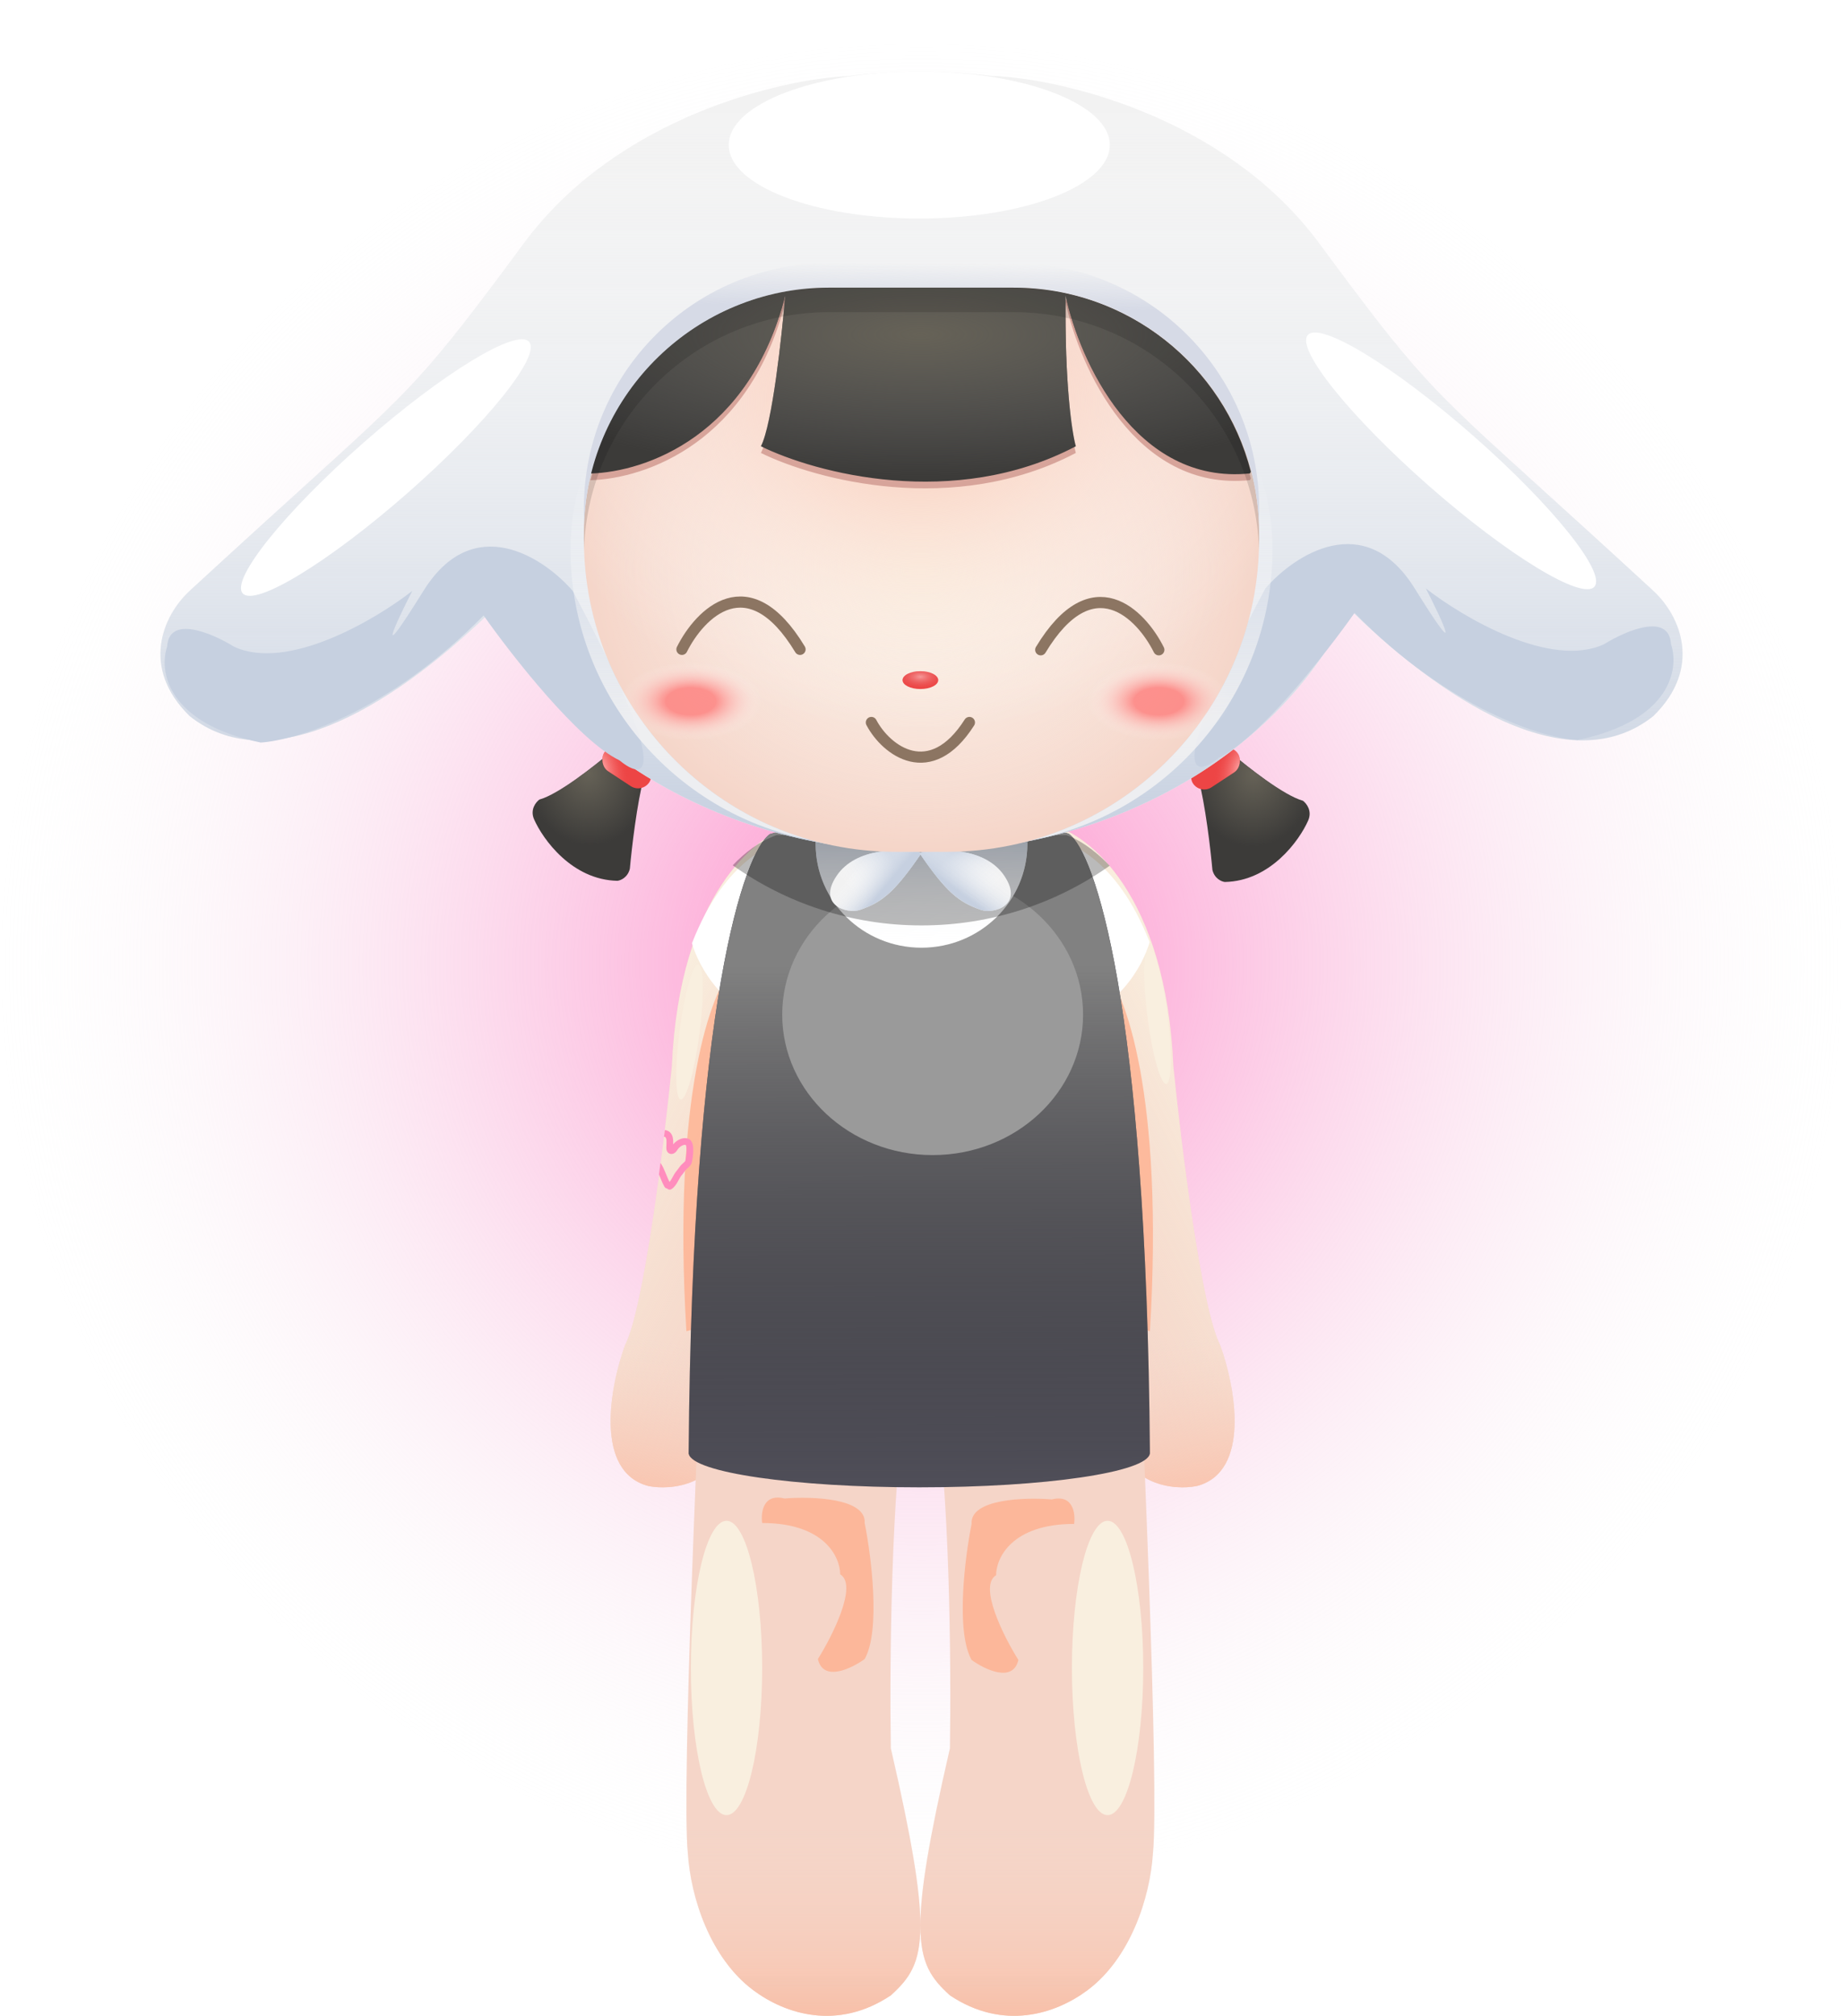 <svg width="827" height="904" viewBox="0 0 827 904" fill="none" xmlns="http://www.w3.org/2000/svg">
<circle cx="413.5" cy="432.5" r="413.5" fill="url(#paint0_radial_6_313)"/>
<path d="M301.499 478.151C304.869 401.244 339.418 374.006 356.272 370C384.711 389.027 364.698 416.064 356.272 421.071C349.53 425.077 346.441 503.519 345.738 542.24C344.053 572.682 333.099 621.684 327.832 642.379C322.776 666.413 301.148 668.416 290.966 666.413C266.529 660.004 273.761 621.684 280.432 603.325C288.859 587.303 297.988 513.199 301.499 478.151Z" fill="#F5D5C8"/>
<path d="M301.499 478.151C304.869 401.244 339.418 374.006 356.272 370C384.711 389.027 364.698 416.064 356.272 421.071C349.53 425.077 346.441 503.519 345.738 542.24C344.053 572.682 333.099 621.684 327.832 642.379C322.776 666.413 301.148 668.416 290.966 666.413C266.529 660.004 273.761 621.684 280.432 603.325C288.859 587.303 297.988 513.199 301.499 478.151Z" fill="url(#paint1_linear_6_313)"/>
<path d="M301.499 478.151C304.869 401.244 339.418 374.006 356.272 370C384.711 389.027 364.698 416.064 356.272 421.071C349.53 425.077 346.441 503.519 345.738 542.24C344.053 572.682 333.099 621.684 327.832 642.379C322.776 666.413 301.148 668.416 290.966 666.413C266.529 660.004 273.761 621.684 280.432 603.325C288.859 587.303 297.988 513.199 301.499 478.151Z" fill="url(#paint2_linear_6_313)"/>
<g filter="url(#filter0_f_6_313)">
<path d="M329 434C337.8 429.2 340.667 443.333 341 451V588L308 597C301.6 490.6 319.333 444 329 434Z" fill="#FFAD8B" fill-opacity="0.75"/>
</g>
<g filter="url(#filter1_f_6_313)">
<ellipse cx="309.405" cy="462.826" rx="4.5" ry="30.5" transform="rotate(7.427 309.405 462.826)" fill="#F9EFDF"/>
</g>
<path fill-rule="evenodd" clip-rule="evenodd" d="M295.681 526.656C295.742 526.801 295.803 526.949 295.864 527.097C295.97 527.354 296.076 527.616 296.184 527.883C296.772 529.33 297.405 530.891 298.205 532.258C298.462 532.696 298.907 532.956 299.377 532.995C299.866 533.548 300.701 533.669 301.332 533.248C302.704 532.334 303.528 530.984 304.161 529.85C304.289 529.623 304.408 529.404 304.523 529.195L304.523 529.195C305.029 528.27 305.44 527.519 306.004 526.892C306.381 526.473 306.713 526 306.985 525.611C307.052 525.515 307.116 525.425 307.175 525.342C307.505 524.882 307.807 524.502 308.198 524.167C308.242 524.129 308.288 524.09 308.336 524.049C308.663 523.771 309.085 523.412 309.444 523.013C309.875 522.534 310.308 521.902 310.492 521.075C310.65 520.362 311.029 518.24 311.076 516.175C311.098 515.154 311.043 514.037 310.784 513.084C310.542 512.197 309.981 510.97 308.634 510.585C307.021 510.124 305.444 510.605 304.23 511.33C303.403 511.823 302.659 512.477 302.063 513.19C302.086 512.691 302.104 512.137 302.079 511.582C302.027 510.413 301.778 508.934 300.672 507.828C300.002 507.158 299.174 506.866 298.349 506.791L297.949 509.769C298.289 509.783 298.481 509.88 298.55 509.95C298.844 510.244 299.04 510.768 299.082 511.715C299.102 512.169 299.086 512.652 299.06 513.174C299.055 513.263 299.051 513.354 299.046 513.447L299.046 513.447L299.046 513.447C299.024 513.872 299 514.33 299 514.75C299 515.358 299.112 516.022 299.494 516.575C299.925 517.199 300.598 517.526 301.311 517.513C301.945 517.501 302.487 517.228 302.878 516.932C303.286 516.625 303.635 516.218 303.904 515.761C304.299 515.089 304.983 514.374 305.767 513.906C306.518 513.458 307.192 513.328 307.724 513.448C307.759 513.503 307.822 513.626 307.889 513.873C308.036 514.413 308.097 515.192 308.076 516.108C308.036 517.919 307.694 519.837 307.563 520.425C307.53 520.574 307.441 520.754 307.214 521.007C306.999 521.246 306.744 521.463 306.404 521.754L306.246 521.889C305.579 522.46 305.111 523.072 304.736 523.596C304.639 523.731 304.551 523.856 304.469 523.972L304.469 523.972C304.214 524.336 304.018 524.615 303.774 524.885C302.952 525.799 302.339 526.927 301.831 527.861C301.731 528.045 301.635 528.222 301.542 528.387C301.159 529.073 300.809 529.632 300.426 530.072C299.91 529.079 299.464 527.983 298.984 526.803L298.984 526.803C298.871 526.525 298.756 526.242 298.638 525.955C298.026 524.469 297.331 522.88 296.376 521.476L295.681 526.656ZM307.694 513.41C307.694 513.41 307.697 513.412 307.703 513.419C307.697 513.414 307.694 513.41 307.694 513.41ZM301.041 514.558C301.041 514.557 301.044 514.556 301.05 514.553C301.044 514.556 301.041 514.558 301.041 514.558Z" fill="#FF8DBD"/>
<path d="M526.501 478.151C523.131 401.244 488.582 374.006 471.728 370C443.289 389.027 463.302 416.064 471.728 421.071C478.47 425.077 481.559 503.519 482.262 542.24C483.947 572.682 494.901 621.684 500.168 642.379C505.224 666.413 526.852 668.416 537.034 666.413C561.471 660.004 554.239 621.684 547.568 603.325C539.141 587.303 530.012 513.199 526.501 478.151Z" fill="#F5D5C8"/>
<path d="M526.501 478.151C523.131 401.244 488.582 374.006 471.728 370C443.289 389.027 463.302 416.064 471.728 421.071C478.47 425.077 481.559 503.519 482.262 542.24C483.947 572.682 494.901 621.684 500.168 642.379C505.224 666.413 526.852 668.416 537.034 666.413C561.471 660.004 554.239 621.684 547.568 603.325C539.141 587.303 530.012 513.199 526.501 478.151Z" fill="url(#paint3_linear_6_313)"/>
<path d="M526.501 478.151C523.131 401.244 488.582 374.006 471.728 370C443.289 389.027 463.302 416.064 471.728 421.071C478.47 425.077 481.559 503.519 482.262 542.24C483.947 572.682 494.901 621.684 500.168 642.379C505.224 666.413 526.852 668.416 537.034 666.413C561.471 660.004 554.239 621.684 547.568 603.325C539.141 587.303 530.012 513.199 526.501 478.151Z" fill="url(#paint4_linear_6_313)"/>
<g filter="url(#filter2_f_6_313)">
<path d="M495 433.972C486.2 429.172 483.333 443.306 483 450.972V587.972L516 596.972C522.4 490.572 504.667 443.972 495 433.972Z" fill="#FFAD8B" fill-opacity="0.75"/>
</g>
<g filter="url(#filter3_f_6_313)">
<ellipse rx="4.5" ry="30.5" transform="matrix(-0.992 0.129 0.129 0.992 519.405 455.826)" fill="#F9EFDF"/>
</g>
<path fill-rule="evenodd" clip-rule="evenodd" d="M418.462 621.861C413.988 619.116 409.607 620.719 407.488 622.205C407.322 623.339 407.149 624.415 406.969 625.429C399.752 666.137 399.15 748.15 399.752 784.068C399.868 784.569 399.983 785.068 400.097 785.565C409.142 824.828 412.997 848.197 413 863.36C413.003 848.197 416.858 824.828 425.903 785.565C426.017 785.068 426.132 784.569 426.248 784.068C426.85 748.15 426.248 666.137 419.031 625.429C418.833 624.312 418.643 623.122 418.462 621.861ZM385.935 378.591C386.437 377.477 386.959 376.47 387.5 375.577C403.5 349.177 429.833 364.577 441 375.577L441.061 378.45C453.981 376.634 468.787 375 479.476 375C488.799 382.317 507.624 426.084 508.346 542.618C512.556 626.76 520.255 802.227 517.368 830.961C516.082 851.154 507.172 878.157 488.047 892.465C473.626 903.254 450.156 910.779 426.248 894.816C418.097 887.392 413.004 880.814 413 863.398C412.996 880.814 407.903 887.392 399.752 894.816C375.844 910.779 352.374 903.254 337.953 892.465C318.828 878.157 309.918 851.154 308.632 830.961C305.745 802.227 313.444 626.76 317.654 542.618C318.376 426.084 337.201 382.317 346.524 375C357.489 375 372.786 376.72 385.935 378.591Z" fill="#F5D5C8"/>
<path fill-rule="evenodd" clip-rule="evenodd" d="M418.462 621.861C413.988 619.116 409.607 620.719 407.488 622.205C407.322 623.339 407.149 624.415 406.969 625.429C399.752 666.137 399.15 748.15 399.752 784.068C399.868 784.569 399.983 785.068 400.097 785.565C409.142 824.828 412.997 848.197 413 863.36C413.003 848.197 416.858 824.828 425.903 785.565C426.017 785.068 426.132 784.569 426.248 784.068C426.85 748.15 426.248 666.137 419.031 625.429C418.833 624.312 418.643 623.122 418.462 621.861ZM385.935 378.591C386.437 377.477 386.959 376.47 387.5 375.577C403.5 349.177 429.833 364.577 441 375.577L441.061 378.45C453.981 376.634 468.787 375 479.476 375C488.799 382.317 507.624 426.084 508.346 542.618C512.556 626.76 520.255 802.227 517.368 830.961C516.082 851.154 507.172 878.157 488.047 892.465C473.626 903.254 450.156 910.779 426.248 894.816C418.097 887.392 413.004 880.814 413 863.398C412.996 880.814 407.903 887.392 399.752 894.816C375.844 910.779 352.374 903.254 337.953 892.465C318.828 878.157 309.918 851.154 308.632 830.961C305.745 802.227 313.444 626.76 317.654 542.618C318.376 426.084 337.201 382.317 346.524 375C357.489 375 372.786 376.72 385.935 378.591Z" fill="url(#paint5_linear_6_313)"/>
<g filter="url(#filter4_f_6_313)">
<path d="M352 672C342.4 669.6 341.333 678.333 342 683C370 683 377 698.333 377 706C385 710.8 373.667 733.333 367 744C369.4 754.4 382 748.333 388 744C395.2 731.2 391 698 388 683C388.8 671.8 364.333 671 352 672Z" fill="#FFAD8B" fill-opacity="0.75"/>
</g>
<g filter="url(#filter5_f_6_313)">
<path d="M471.975 672.41C481.575 670.01 482.642 678.743 481.975 683.41C453.976 683.41 446.975 698.743 446.975 706.41C438.975 711.21 450.309 733.743 456.975 744.41C454.575 754.81 441.975 748.743 435.975 744.41C428.775 731.61 432.975 698.41 435.975 683.41C435.175 672.21 459.642 671.41 471.975 672.41Z" fill="#FFAD8B" fill-opacity="0.75"/>
</g>
<g filter="url(#filter6_f_6_313)">
<ellipse rx="16" ry="66" transform="matrix(-1 0 0 1 497 748)" fill="#F9EFDF"/>
</g>
<g filter="url(#filter7_f_6_313)">
<ellipse cx="326" cy="748" rx="16" ry="66" fill="#F9EFDF"/>
</g>
<g filter="url(#filter8_d_6_313)">
<path d="M310.5 418C325.3 380 348 371.167 357.5 371.5C369.5 411.5 356.5 442.5 348.5 453C325.3 450.2 313.5 428.5 310.5 418Z" fill="white"/>
<rect x="353" y="371" width="121" height="82" fill="white"/>
<path d="M515.864 417.509C501.064 379.509 478.364 370.676 468.864 371.009C456.864 411.009 469.864 442.009 477.864 452.509C501.064 449.709 512.864 428.009 515.864 417.509Z" fill="white"/>
</g>
<path fill-rule="evenodd" clip-rule="evenodd" d="M515.997 651.371C514.41 448.756 491.048 381.962 479.556 373.896C457.469 367.01 431.942 365.374 408.66 366.194C387.539 365.97 365.125 367.937 345.444 374.073C333.956 382.136 310.605 448.888 309.005 651.344C309.002 651.396 309 651.448 309 651.5C309 651.539 309.001 651.579 309.003 651.618C309.002 651.745 309.001 651.873 309 652H309.053C310.815 660.329 356.456 667 412.5 667C468.94 667 514.829 660.234 515.978 651.823H516C515.999 651.746 515.999 651.669 515.998 651.592C515.999 651.561 516 651.531 516 651.5C516 651.457 515.999 651.414 515.997 651.371Z" fill="#4F4E58"/>
<path fill-rule="evenodd" clip-rule="evenodd" d="M515.997 651.371C514.41 448.756 491.048 381.962 479.556 373.896C457.469 367.01 431.942 365.374 408.66 366.194C387.539 365.97 365.125 367.937 345.444 374.073C333.956 382.136 310.605 448.888 309.005 651.344C309.002 651.396 309 651.448 309 651.5C309 651.539 309.001 651.579 309.003 651.618C309.002 651.745 309.001 651.873 309 652H309.053C310.815 660.329 356.456 667 412.5 667C468.94 667 514.829 660.234 515.978 651.823H516C515.999 651.746 515.999 651.669 515.998 651.592C515.999 651.561 516 651.531 516 651.5C516 651.457 515.999 651.414 515.997 651.371Z" fill="url(#paint6_linear_6_313)"/>
<g filter="url(#filter9_f_6_313)">
<ellipse cx="418.5" cy="455" rx="67.5" ry="63" fill="#9A9A9A"/>
</g>
<ellipse cx="413.5" cy="378.5" rx="47.5" ry="46.5" fill="white"/>
<ellipse cx="413.5" cy="378.5" rx="47.5" ry="46.5" fill="url(#paint7_linear_6_313)"/>
<g filter="url(#filter10_f_6_313)">
<path fill-rule="evenodd" clip-rule="evenodd" d="M497.914 388.25C474.053 405.101 444.933 415 413.5 415C381.941 415 352.713 405.021 328.799 388.047C334.306 382.222 340.895 377.226 348.5 374.5H478.5C482.872 375.928 490.331 380.184 497.914 388.25Z" fill="black" fill-opacity="0.27"/>
</g>
<path d="M242.045 358.566C250.64 356.202 266.849 343.467 273.879 337.394C285.657 332.274 288.867 342.482 289 348.226C285.817 360.043 283.429 380.722 282.633 389.584C281.678 393.523 278.521 394.836 277.062 395C256.688 394.606 243.636 376.455 239.657 367.428C237.747 363.095 240.453 359.714 242.045 358.566Z" fill="#3C3B39"/>
<path d="M242.045 358.566C250.64 356.202 266.849 343.467 273.879 337.394C285.657 332.274 288.867 342.482 289 348.226C285.817 360.043 283.429 380.722 282.633 389.584C281.678 393.523 278.521 394.836 277.062 395C256.688 394.606 243.636 376.455 239.657 367.428C237.747 363.095 240.453 359.714 242.045 358.566Z" fill="url(#paint8_radial_6_313)"/>
<rect x="274.492" y="332.475" width="24.186" height="12.036" rx="6.018" transform="rotate(33.455 274.492 332.475)" fill="#ED4545"/>
<rect x="274.492" y="332.475" width="24.186" height="12.036" rx="6.018" transform="rotate(33.455 274.492 332.475)" fill="url(#paint9_radial_6_313)"/>
<path d="M584.627 359.09C576.032 356.727 559.823 343.991 552.793 337.919C541.014 332.799 537.804 343.007 537.671 348.751C540.855 360.567 543.242 381.246 544.038 390.109C544.993 394.048 548.15 395.361 549.609 395.525C569.983 395.131 583.035 376.979 587.014 367.953C588.924 363.62 586.219 360.239 584.627 359.09Z" fill="#3C3B39"/>
<path d="M584.627 359.09C576.032 356.727 559.823 343.991 552.793 337.919C541.014 332.799 537.804 343.007 537.671 348.751C540.855 360.567 543.242 381.246 544.038 390.109C544.993 394.048 548.15 395.361 549.609 395.525C569.983 395.131 583.035 376.979 587.014 367.953C588.924 363.62 586.219 360.239 584.627 359.09Z" fill="url(#paint10_radial_6_313)"/>
<rect width="24.186" height="12.036" rx="6.018" transform="matrix(-0.834 0.551 0.551 0.834 552.179 333)" fill="#ED4545"/>
<rect width="24.186" height="12.036" rx="6.018" transform="matrix(-0.834 0.551 0.551 0.834 552.179 333)" fill="url(#paint11_radial_6_313)"/>
<g filter="url(#filter11_d_6_313)">
<path d="M375.375 389.822C384.124 376.77 404.449 377.5 413.519 379.496C401.362 397.242 395.741 401.592 386.063 404.997C380.04 407.117 366.627 402.874 375.375 389.822Z" fill="#F2F2F2"/>
<path d="M375.375 389.822C384.124 376.77 404.449 377.5 413.519 379.496C401.362 397.242 395.741 401.592 386.063 404.997C380.04 407.117 366.627 402.874 375.375 389.822Z" fill="url(#paint12_linear_6_313)"/>
<path d="M375.375 389.822C384.124 376.77 404.449 377.5 413.519 379.496C401.362 397.242 395.741 401.592 386.063 404.997C380.04 407.117 366.627 402.874 375.375 389.822Z" fill="url(#paint13_linear_6_313)"/>
<path d="M450.706 389.822C441.958 376.77 421.632 377.5 412.563 379.496C424.719 397.242 430.34 401.592 440.019 404.997C446.042 407.117 459.455 402.874 450.706 389.822Z" fill="#F2F2F2"/>
<path d="M450.706 389.822C441.958 376.77 421.632 377.5 412.563 379.496C424.719 397.242 430.34 401.592 440.019 404.997C446.042 407.117 459.455 402.874 450.706 389.822Z" fill="url(#paint14_linear_6_313)"/>
<path d="M450.706 389.822C441.958 376.77 421.632 377.5 412.563 379.496C424.719 397.242 430.34 401.592 440.019 404.997C446.042 407.117 459.455 402.874 450.706 389.822Z" fill="url(#paint15_linear_6_313)"/>
</g>
<path fill-rule="evenodd" clip-rule="evenodd" d="M605.601 273.202C574.575 337.03 500.03 382 413 382C326.27 382 251.937 337.339 220.72 273.86C172.744 320.289 119.796 348.778 85.124 321.131C62.956 299.492 73.001 276.125 85.124 264.953C105.892 245.814 122.108 231.133 135.242 219.242L135.242 219.242C186.359 172.964 190.786 168.956 235.216 108.904C276.936 52.516 350.222 35.487 380.872 34.075C391.343 32.709 402.073 32 413 32C423.774 32 434.357 32.689 444.69 34.018C444.703 34.019 444.717 34.02 444.731 34.02C444.72 34.02 444.71 34.02 444.699 34.019C445.448 34.116 446.196 34.215 446.943 34.319C446.199 34.161 445.462 34.061 444.731 34.02C474.493 34.967 549.416 51.64 591.784 108.904C636.214 168.956 640.641 172.964 691.758 219.242C704.892 231.133 721.108 245.814 741.876 264.953C753.999 276.125 764.044 299.492 741.876 321.131C707.041 348.908 653.756 320.019 605.601 273.202Z" fill="#F2F2F2"/>
<path fill-rule="evenodd" clip-rule="evenodd" d="M605.601 273.202C574.575 337.03 500.03 382 413 382C326.27 382 251.937 337.339 220.72 273.86C172.744 320.289 119.796 348.778 85.124 321.131C62.956 299.492 73.001 276.125 85.124 264.953C105.892 245.814 122.108 231.133 135.242 219.242L135.242 219.242C186.359 172.964 190.786 168.956 235.216 108.904C276.936 52.516 350.222 35.487 380.872 34.075C391.343 32.709 402.073 32 413 32C423.774 32 434.357 32.689 444.69 34.018C444.703 34.019 444.717 34.02 444.731 34.02C444.72 34.02 444.71 34.02 444.699 34.019C445.448 34.116 446.196 34.215 446.943 34.319C446.199 34.161 445.462 34.061 444.731 34.02C474.493 34.967 549.416 51.64 591.784 108.904C636.214 168.956 640.641 172.964 691.758 219.242C704.892 231.133 721.108 245.814 741.876 264.953C753.999 276.125 764.044 299.492 741.876 321.131C707.041 348.908 653.756 320.019 605.601 273.202Z" fill="url(#paint16_linear_6_313)"/>
<g filter="url(#filter12_f_6_313)">
<ellipse cx="173.15" cy="209.679" rx="85.5" ry="15" transform="rotate(-41.279 173.15 209.679)" fill="white"/>
</g>
<g filter="url(#filter13_f_6_313)">
<ellipse rx="85.5" ry="15" transform="matrix(-0.752 -0.66 -0.66 0.752 651.15 206.679)" fill="white"/>
</g>
<g filter="url(#filter14_f_6_313)">
<ellipse rx="85.5" ry="33" transform="matrix(-1 8.74228e-08 8.74228e-08 1 412.5 65)" fill="white"/>
</g>
<g filter="url(#filter15_f_6_313)">
<path d="M75 290C75.8 275.6 95.333 284 105 290C129 301.2 168.333 278 185 265C177.333 280 167.6 301 190 265C212.4 229 244 250 257 265C301.8 349 289.667 350.667 278 341C259.6 332.2 229.667 294 217 276C174.6 319.2 132.667 332 117 333C74.6 324.2 71.333 300.667 75 290Z" fill="#C6D0E0"/>
</g>
<g filter="url(#filter16_f_6_313)">
<path d="M749.809 288.877C749.009 274.477 729.476 282.877 719.809 288.877C695.809 300.077 656.476 276.877 639.809 263.877C647.476 278.877 657.209 299.877 634.809 263.877C612.409 227.877 580.809 248.877 567.809 263.877C523.009 347.877 535.143 349.544 546.809 339.877C565.209 331.077 595.143 292.877 607.809 274.877C650.209 318.077 692.143 330.877 707.809 331.877C750.209 323.077 753.476 299.544 749.809 288.877Z" fill="#C6D0E0"/>
</g>
<path d="M262 239C262 178.249 311.249 129 372 129H455C515.751 129 565 178.249 565 239V242C565 319.32 502.32 382 425 382H402C324.68 382 262 319.32 262 242V239Z" fill="#F5D5C8"/>
<path d="M262 239C262 178.249 311.249 129 372 129H455C515.751 129 565 178.249 565 239V242C565 319.32 502.32 382 425 382H402C324.68 382 262 319.32 262 242V239Z" fill="url(#paint17_radial_6_313)"/>
<path d="M262 239C262 178.249 311.249 129 372 129H455C515.751 129 565 178.249 565 239V242C565 319.32 502.32 382 425 382H402C324.68 382 262 319.32 262 242V239Z" fill="url(#paint18_radial_6_313)"/>
<g filter="url(#filter17_f_6_313)">
<ellipse cx="310" cy="314.5" rx="32" ry="17.5" fill="url(#paint19_radial_6_313)"/>
</g>
<g filter="url(#filter18_f_6_313)">
<ellipse cx="520" cy="314.5" rx="32" ry="17.5" fill="url(#paint20_radial_6_313)"/>
</g>
<g filter="url(#filter19_f_6_313)">
<path fill-rule="evenodd" clip-rule="evenodd" d="M265 215.351C290.069 214.616 336.379 198.248 352.356 135.518C350.824 153.993 346.497 193.381 341.442 203.126C365.759 215.105 428.063 231.875 482.748 203.126C481.024 197.035 477.693 174.986 478.152 135.518C484.279 164.348 509.4 220.668 560.868 215.308L561.301 214.565C549.113 167.088 506.029 132 454.75 132H371.75C320.188 132 276.912 167.476 265 215.351Z" fill="#D7A49A"/>
</g>
<path fill-rule="evenodd" clip-rule="evenodd" d="M265 212.351C290.069 211.616 336.379 195.248 352.356 132.518C350.824 150.993 346.497 190.381 341.442 200.126C365.759 212.105 428.063 228.875 482.748 200.126C481.024 194.035 477.693 171.986 478.152 132.518C484.279 161.348 509.4 217.668 560.868 212.308L561.301 211.565C549.113 164.088 506.029 129 454.75 129H371.75C320.188 129 276.912 164.476 265 212.351Z" fill="#3C3B39"/>
<path fill-rule="evenodd" clip-rule="evenodd" d="M265 212.351C290.069 211.616 336.379 195.248 352.356 132.518C350.824 150.993 346.497 190.381 341.442 200.126C365.759 212.105 428.063 228.875 482.748 200.126C481.024 194.035 477.693 171.986 478.152 132.518C484.279 161.348 509.4 217.668 560.868 212.308L561.301 211.565C549.113 164.088 506.029 129 454.75 129H371.75C320.188 129 276.912 164.476 265 212.351Z" fill="url(#paint21_radial_6_313)"/>
<path fill-rule="evenodd" clip-rule="evenodd" d="M372 129C311.249 129 262 178.249 262 239V242C262 243.419 262.021 244.833 262.063 246.241C264.045 187.23 312.507 140 372 140H455C514.493 140 562.955 187.23 564.937 246.241C564.979 244.833 565 243.419 565 242V239C565 178.249 515.751 129 455 129H372Z" fill="black" fill-opacity="0.13"/>
<g filter="url(#filter20_f_6_313)">
<path fill-rule="evenodd" clip-rule="evenodd" d="M277.004 183.506C267.466 199.797 262 218.76 262 239V242C262 305.839 304.729 359.698 363.147 376.538C302.084 364.619 256 310.831 256 246.28C256 222.712 263.819 200.97 277.004 183.506ZM549.996 183.506C559.534 199.797 565 218.76 565 239V242C565 305.839 522.271 359.698 463.853 376.538C524.916 364.619 571 310.831 571 246.28C571 222.712 563.181 200.97 549.996 183.506Z" fill="url(#paint22_linear_6_313)" fill-opacity="0.86"/>
</g>
<g filter="url(#filter21_f_6_313)">
<path fill-rule="evenodd" clip-rule="evenodd" d="M372 118C311.249 118 262 167.249 262 228V231C262 232.419 262.021 233.833 262.063 235.241C264.045 176.23 312.507 129 372 129H455C514.493 129 562.955 176.23 564.937 235.241C564.979 233.833 565 232.419 565 231V228C565 167.249 515.751 118 455 118H372Z" fill="url(#paint23_linear_6_313)"/>
</g>
<path d="M306 291.203C314 275.203 335.8 252.803 359 291.203" stroke="#8C7562" stroke-width="5" stroke-linecap="round"/>
<path d="M520 291.405C512 275.405 490.2 253.005 467 291.405" stroke="#8C7562" stroke-width="5" stroke-linecap="round"/>
<ellipse cx="413" cy="305" rx="8" ry="4" fill="#ED4646"/>
<ellipse cx="413" cy="305" rx="8" ry="4" fill="url(#paint24_radial_6_313)" fill-opacity="0.48"/>
<path d="M391 324C397.667 336.667 417.5 351.5 435 324" stroke="#8C7562" stroke-width="5" stroke-linecap="round"/>
<defs>
<filter id="filter0_f_6_313" x="272.64" y="399.028" width="102.36" height="231.972" filterUnits="userSpaceOnUse" color-interpolation-filters="sRGB">
<feFlood flood-opacity="0" result="BackgroundImageFix"/>
<feBlend mode="normal" in="SourceGraphic" in2="BackgroundImageFix" result="shape"/>
<feGaussianBlur stdDeviation="17" result="effect1_foregroundBlur_6_313"/>
</filter>
<filter id="filter1_f_6_313" x="284.45" y="413.576" width="49.909" height="98.5" filterUnits="userSpaceOnUse" color-interpolation-filters="sRGB">
<feFlood flood-opacity="0" result="BackgroundImageFix"/>
<feBlend mode="normal" in="SourceGraphic" in2="BackgroundImageFix" result="shape"/>
<feGaussianBlur stdDeviation="9.5" result="effect1_foregroundBlur_6_313"/>
</filter>
<filter id="filter2_f_6_313" x="449" y="399" width="102.36" height="231.972" filterUnits="userSpaceOnUse" color-interpolation-filters="sRGB">
<feFlood flood-opacity="0" result="BackgroundImageFix"/>
<feBlend mode="normal" in="SourceGraphic" in2="BackgroundImageFix" result="shape"/>
<feGaussianBlur stdDeviation="17" result="effect1_foregroundBlur_6_313"/>
</filter>
<filter id="filter3_f_6_313" x="494.45" y="406.576" width="49.909" height="98.5" filterUnits="userSpaceOnUse" color-interpolation-filters="sRGB">
<feFlood flood-opacity="0" result="BackgroundImageFix"/>
<feBlend mode="normal" in="SourceGraphic" in2="BackgroundImageFix" result="shape"/>
<feGaussianBlur stdDeviation="9.5" result="effect1_foregroundBlur_6_313"/>
</filter>
<filter id="filter4_f_6_313" x="297.84" y="627.59" width="138.136" height="166.152" filterUnits="userSpaceOnUse" color-interpolation-filters="sRGB">
<feFlood flood-opacity="0" result="BackgroundImageFix"/>
<feBlend mode="normal" in="SourceGraphic" in2="BackgroundImageFix" result="shape"/>
<feGaussianBlur stdDeviation="22" result="effect1_foregroundBlur_6_313"/>
</filter>
<filter id="filter5_f_6_313" x="388" y="628" width="138.136" height="166.152" filterUnits="userSpaceOnUse" color-interpolation-filters="sRGB">
<feFlood flood-opacity="0" result="BackgroundImageFix"/>
<feBlend mode="normal" in="SourceGraphic" in2="BackgroundImageFix" result="shape"/>
<feGaussianBlur stdDeviation="22" result="effect1_foregroundBlur_6_313"/>
</filter>
<filter id="filter6_f_6_313" x="439" y="640" width="116" height="216" filterUnits="userSpaceOnUse" color-interpolation-filters="sRGB">
<feFlood flood-opacity="0" result="BackgroundImageFix"/>
<feBlend mode="normal" in="SourceGraphic" in2="BackgroundImageFix" result="shape"/>
<feGaussianBlur stdDeviation="21" result="effect1_foregroundBlur_6_313"/>
</filter>
<filter id="filter7_f_6_313" x="268" y="640" width="116" height="216" filterUnits="userSpaceOnUse" color-interpolation-filters="sRGB">
<feFlood flood-opacity="0" result="BackgroundImageFix"/>
<feBlend mode="normal" in="SourceGraphic" in2="BackgroundImageFix" result="shape"/>
<feGaussianBlur stdDeviation="21" result="effect1_foregroundBlur_6_313"/>
</filter>
<filter id="filter8_d_6_313" x="306.5" y="371" width="213.364" height="91" filterUnits="userSpaceOnUse" color-interpolation-filters="sRGB">
<feFlood flood-opacity="0" result="BackgroundImageFix"/>
<feColorMatrix in="SourceAlpha" type="matrix" values="0 0 0 0 0 0 0 0 0 0 0 0 0 0 0 0 0 0 127 0" result="hardAlpha"/>
<feOffset dy="5"/>
<feGaussianBlur stdDeviation="2"/>
<feComposite in2="hardAlpha" operator="out"/>
<feColorMatrix type="matrix" values="0 0 0 0 0 0 0 0 0 0 0 0 0 0 0 0 0 0 0.05 0"/>
<feBlend mode="normal" in2="BackgroundImageFix" result="effect1_dropShadow_6_313"/>
<feBlend mode="normal" in="SourceGraphic" in2="effect1_dropShadow_6_313" result="shape"/>
</filter>
<filter id="filter9_f_6_313" x="263" y="304" width="311" height="302" filterUnits="userSpaceOnUse" color-interpolation-filters="sRGB">
<feFlood flood-opacity="0" result="BackgroundImageFix"/>
<feBlend mode="normal" in="SourceGraphic" in2="BackgroundImageFix" result="shape"/>
<feGaussianBlur stdDeviation="44" result="effect1_foregroundBlur_6_313"/>
</filter>
<filter id="filter10_f_6_313" x="319.799" y="365.5" width="187.115" height="58.5" filterUnits="userSpaceOnUse" color-interpolation-filters="sRGB">
<feFlood flood-opacity="0" result="BackgroundImageFix"/>
<feBlend mode="normal" in="SourceGraphic" in2="BackgroundImageFix" result="shape"/>
<feGaussianBlur stdDeviation="4.5" result="effect1_foregroundBlur_6_313"/>
</filter>
<filter id="filter11_d_6_313" x="365.496" y="374.378" width="95.09" height="41.138" filterUnits="userSpaceOnUse" color-interpolation-filters="sRGB">
<feFlood flood-opacity="0" result="BackgroundImageFix"/>
<feColorMatrix in="SourceAlpha" type="matrix" values="0 0 0 0 0 0 0 0 0 0 0 0 0 0 0 0 0 0 127 0" result="hardAlpha"/>
<feOffset dy="3"/>
<feGaussianBlur stdDeviation="3.5"/>
<feComposite in2="hardAlpha" operator="out"/>
<feColorMatrix type="matrix" values="0 0 0 0 0 0 0 0 0 0 0 0 0 0 0 0 0 0 0.1 0"/>
<feBlend mode="normal" in2="BackgroundImageFix" result="effect1_dropShadow_6_313"/>
<feBlend mode="normal" in="SourceGraphic" in2="effect1_dropShadow_6_313" result="shape"/>
</filter>
<filter id="filter12_f_6_313" x="76.129" y="120.146" width="194.041" height="179.066" filterUnits="userSpaceOnUse" color-interpolation-filters="sRGB">
<feFlood flood-opacity="0" result="BackgroundImageFix"/>
<feBlend mode="normal" in="SourceGraphic" in2="BackgroundImageFix" result="shape"/>
<feGaussianBlur stdDeviation="16" result="effect1_foregroundBlur_6_313"/>
</filter>
<filter id="filter13_f_6_313" x="554.129" y="117.146" width="194.041" height="179.066" filterUnits="userSpaceOnUse" color-interpolation-filters="sRGB">
<feFlood flood-opacity="0" result="BackgroundImageFix"/>
<feBlend mode="normal" in="SourceGraphic" in2="BackgroundImageFix" result="shape"/>
<feGaussianBlur stdDeviation="16" result="effect1_foregroundBlur_6_313"/>
</filter>
<filter id="filter14_f_6_313" x="295" y="0" width="235" height="130" filterUnits="userSpaceOnUse" color-interpolation-filters="sRGB">
<feFlood flood-opacity="0" result="BackgroundImageFix"/>
<feBlend mode="normal" in="SourceGraphic" in2="BackgroundImageFix" result="shape"/>
<feGaussianBlur stdDeviation="16" result="effect1_foregroundBlur_6_313"/>
</filter>
<filter id="filter15_f_6_313" x="46.881" y="218.123" width="268.928" height="153.898" filterUnits="userSpaceOnUse" color-interpolation-filters="sRGB">
<feFlood flood-opacity="0" result="BackgroundImageFix"/>
<feBlend mode="normal" in="SourceGraphic" in2="BackgroundImageFix" result="shape"/>
<feGaussianBlur stdDeviation="13.5" result="effect1_foregroundBlur_6_313"/>
</filter>
<filter id="filter16_f_6_313" x="509" y="217" width="268.928" height="153.898" filterUnits="userSpaceOnUse" color-interpolation-filters="sRGB">
<feFlood flood-opacity="0" result="BackgroundImageFix"/>
<feBlend mode="normal" in="SourceGraphic" in2="BackgroundImageFix" result="shape"/>
<feGaussianBlur stdDeviation="13.5" result="effect1_foregroundBlur_6_313"/>
</filter>
<filter id="filter17_f_6_313" x="261" y="280" width="98" height="69" filterUnits="userSpaceOnUse" color-interpolation-filters="sRGB">
<feFlood flood-opacity="0" result="BackgroundImageFix"/>
<feBlend mode="normal" in="SourceGraphic" in2="BackgroundImageFix" result="shape"/>
<feGaussianBlur stdDeviation="8.5" result="effect1_foregroundBlur_6_313"/>
</filter>
<filter id="filter18_f_6_313" x="471" y="280" width="98" height="69" filterUnits="userSpaceOnUse" color-interpolation-filters="sRGB">
<feFlood flood-opacity="0" result="BackgroundImageFix"/>
<feBlend mode="normal" in="SourceGraphic" in2="BackgroundImageFix" result="shape"/>
<feGaussianBlur stdDeviation="8.5" result="effect1_foregroundBlur_6_313"/>
</filter>
<filter id="filter19_f_6_313" x="256" y="123" width="314.301" height="105" filterUnits="userSpaceOnUse" color-interpolation-filters="sRGB">
<feFlood flood-opacity="0" result="BackgroundImageFix"/>
<feBlend mode="normal" in="SourceGraphic" in2="BackgroundImageFix" result="shape"/>
<feGaussianBlur stdDeviation="4.5" result="effect1_foregroundBlur_6_313"/>
</filter>
<filter id="filter20_f_6_313" x="253" y="180.506" width="321" height="199.033" filterUnits="userSpaceOnUse" color-interpolation-filters="sRGB">
<feFlood flood-opacity="0" result="BackgroundImageFix"/>
<feBlend mode="normal" in="SourceGraphic" in2="BackgroundImageFix" result="shape"/>
<feGaussianBlur stdDeviation="1.5" result="effect1_foregroundBlur_6_313"/>
</filter>
<filter id="filter21_f_6_313" x="258" y="114" width="311" height="125.241" filterUnits="userSpaceOnUse" color-interpolation-filters="sRGB">
<feFlood flood-opacity="0" result="BackgroundImageFix"/>
<feBlend mode="normal" in="SourceGraphic" in2="BackgroundImageFix" result="shape"/>
<feGaussianBlur stdDeviation="2" result="effect1_foregroundBlur_6_313"/>
</filter>
<radialGradient id="paint0_radial_6_313" cx="0" cy="0" r="1" gradientUnits="userSpaceOnUse" gradientTransform="translate(413.5 432.5) rotate(90) scale(413.5)">
<stop stop-color="#FF85C7"/>
<stop offset="1" stop-color="#F5F5F5" stop-opacity="0"/>
</radialGradient>
<linearGradient id="paint1_linear_6_313" x1="254" y1="531" x2="382" y2="595" gradientUnits="userSpaceOnUse">
<stop stop-color="#F9EFDF"/>
<stop offset="1" stop-color="#F5D5C8" stop-opacity="0"/>
</linearGradient>
<linearGradient id="paint2_linear_6_313" x1="292" y1="667" x2="302" y2="602" gradientUnits="userSpaceOnUse">
<stop stop-color="#F9C6B1"/>
<stop offset="1" stop-color="#F5D5C8" stop-opacity="0"/>
</linearGradient>
<linearGradient id="paint3_linear_6_313" x1="574" y1="531" x2="446" y2="595" gradientUnits="userSpaceOnUse">
<stop stop-color="#F9EFDF"/>
<stop offset="1" stop-color="#F5D5C8" stop-opacity="0"/>
</linearGradient>
<linearGradient id="paint4_linear_6_313" x1="536" y1="667" x2="526" y2="602" gradientUnits="userSpaceOnUse">
<stop stop-color="#F9C6B1"/>
<stop offset="1" stop-color="#F5D5C8" stop-opacity="0"/>
</linearGradient>
<linearGradient id="paint5_linear_6_313" x1="413" y1="904" x2="413" y2="820" gradientUnits="userSpaceOnUse">
<stop stop-color="#F8C0A9"/>
<stop offset="1" stop-color="#F5D5C8" stop-opacity="0"/>
</linearGradient>
<linearGradient id="paint6_linear_6_313" x1="412" y1="433" x2="412.5" y2="667" gradientUnits="userSpaceOnUse">
<stop stop-color="#818181"/>
<stop offset="1" stop-color="#2C2C2C" stop-opacity="0"/>
</linearGradient>
<linearGradient id="paint7_linear_6_313" x1="413" y1="369.5" x2="413.5" y2="425" gradientUnits="userSpaceOnUse">
<stop stop-color="#C6D0E0"/>
<stop offset="1" stop-color="white" stop-opacity="0"/>
</linearGradient>
<radialGradient id="paint8_radial_6_313" cx="0" cy="0" r="1" gradientUnits="userSpaceOnUse" gradientTransform="translate(264 346.5) rotate(84.726) scale(32.638 27.66)">
<stop stop-color="#666257"/>
<stop offset="1" stop-color="#666257" stop-opacity="0"/>
</radialGradient>
<radialGradient id="paint9_radial_6_313" cx="0" cy="0" r="1" gradientUnits="userSpaceOnUse" gradientTransform="translate(277.098 344.567) rotate(-48.71) scale(11.402 22.913)">
<stop stop-color="#FEA9A9"/>
<stop offset="1" stop-color="#ED4545" stop-opacity="0"/>
</radialGradient>
<radialGradient id="paint10_radial_6_313" cx="0" cy="0" r="1" gradientUnits="userSpaceOnUse" gradientTransform="translate(562.671 347.025) rotate(95.274) scale(32.638 27.66)">
<stop stop-color="#666257"/>
<stop offset="1" stop-color="#666257" stop-opacity="0"/>
</radialGradient>
<radialGradient id="paint11_radial_6_313" cx="0" cy="0" r="1" gradientUnits="userSpaceOnUse" gradientTransform="translate(2.605 12.092) rotate(-48.71) scale(11.402 22.913)">
<stop stop-color="#FEA9A9"/>
<stop offset="1" stop-color="#ED4545" stop-opacity="0"/>
</radialGradient>
<linearGradient id="paint12_linear_6_313" x1="404.5" y1="386.5" x2="385.5" y2="401.5" gradientUnits="userSpaceOnUse">
<stop stop-color="#C6D0E0"/>
<stop offset="1" stop-color="white" stop-opacity="0"/>
</linearGradient>
<linearGradient id="paint13_linear_6_313" x1="392" y1="401" x2="380" y2="391" gradientUnits="userSpaceOnUse">
<stop stop-color="#C6D0E0"/>
<stop offset="1" stop-color="white" stop-opacity="0"/>
</linearGradient>
<linearGradient id="paint14_linear_6_313" x1="422" y1="384.5" x2="438.5" y2="403.5" gradientUnits="userSpaceOnUse">
<stop stop-color="#C6D0E0"/>
<stop offset="1" stop-color="white" stop-opacity="0"/>
</linearGradient>
<linearGradient id="paint15_linear_6_313" x1="439" y1="403.5" x2="449.5" y2="389.5" gradientUnits="userSpaceOnUse">
<stop stop-color="#C6D0E0"/>
<stop offset="1" stop-color="white" stop-opacity="0"/>
</linearGradient>
<linearGradient id="paint16_linear_6_313" x1="413" y1="375" x2="413" y2="38" gradientUnits="userSpaceOnUse">
<stop stop-color="#C6D0E0"/>
<stop offset="1" stop-color="white" stop-opacity="0"/>
</linearGradient>
<radialGradient id="paint17_radial_6_313" cx="0" cy="0" r="1" gradientUnits="userSpaceOnUse" gradientTransform="translate(413.5 255.5) rotate(90) scale(126.5 151.5)">
<stop stop-color="#F9EFDF"/>
<stop offset="1" stop-color="white" stop-opacity="0"/>
</radialGradient>
<radialGradient id="paint18_radial_6_313" cx="0" cy="0" r="1" gradientUnits="userSpaceOnUse" gradientTransform="translate(413 178.5) rotate(90) scale(150 179.644)">
<stop stop-color="#F9C6B1"/>
<stop offset="1" stop-color="white" stop-opacity="0"/>
</radialGradient>
<radialGradient id="paint19_radial_6_313" cx="0" cy="0" r="1" gradientUnits="userSpaceOnUse" gradientTransform="translate(310 314.5) rotate(90) scale(17.5 32)">
<stop offset="0.347" stop-color="#FF6E6E" stop-opacity="0.69"/>
<stop offset="1" stop-color="white" stop-opacity="0"/>
</radialGradient>
<radialGradient id="paint20_radial_6_313" cx="0" cy="0" r="1" gradientUnits="userSpaceOnUse" gradientTransform="translate(520 314.5) rotate(90) scale(17.5 32)">
<stop offset="0.347" stop-color="#FF6E6E" stop-opacity="0.69"/>
<stop offset="1" stop-color="white" stop-opacity="0"/>
</radialGradient>
<radialGradient id="paint21_radial_6_313" cx="0" cy="0" r="1" gradientUnits="userSpaceOnUse" gradientTransform="translate(413 150) rotate(90) scale(63.5 216.266)">
<stop stop-color="#666257"/>
<stop offset="1" stop-color="#6C6C6C" stop-opacity="0"/>
</radialGradient>
<linearGradient id="paint22_linear_6_313" x1="413" y1="321" x2="413" y2="209.5" gradientUnits="userSpaceOnUse">
<stop stop-color="#F2F2F3"/>
<stop offset="1" stop-color="white" stop-opacity="0"/>
</linearGradient>
<linearGradient id="paint23_linear_6_313" x1="413.5" y1="118" x2="413" y2="155.5" gradientUnits="userSpaceOnUse">
<stop stop-color="#D6DAE6" stop-opacity="0"/>
<stop offset="0.524" stop-color="#D6DAE6"/>
</linearGradient>
<radialGradient id="paint24_radial_6_313" cx="0" cy="0" r="1" gradientUnits="userSpaceOnUse" gradientTransform="translate(413 303.5) rotate(90) scale(5.5 11)">
<stop stop-color="#FFF2F2"/>
<stop offset="1" stop-color="#DB5050" stop-opacity="0"/>
</radialGradient>
</defs>
</svg>
